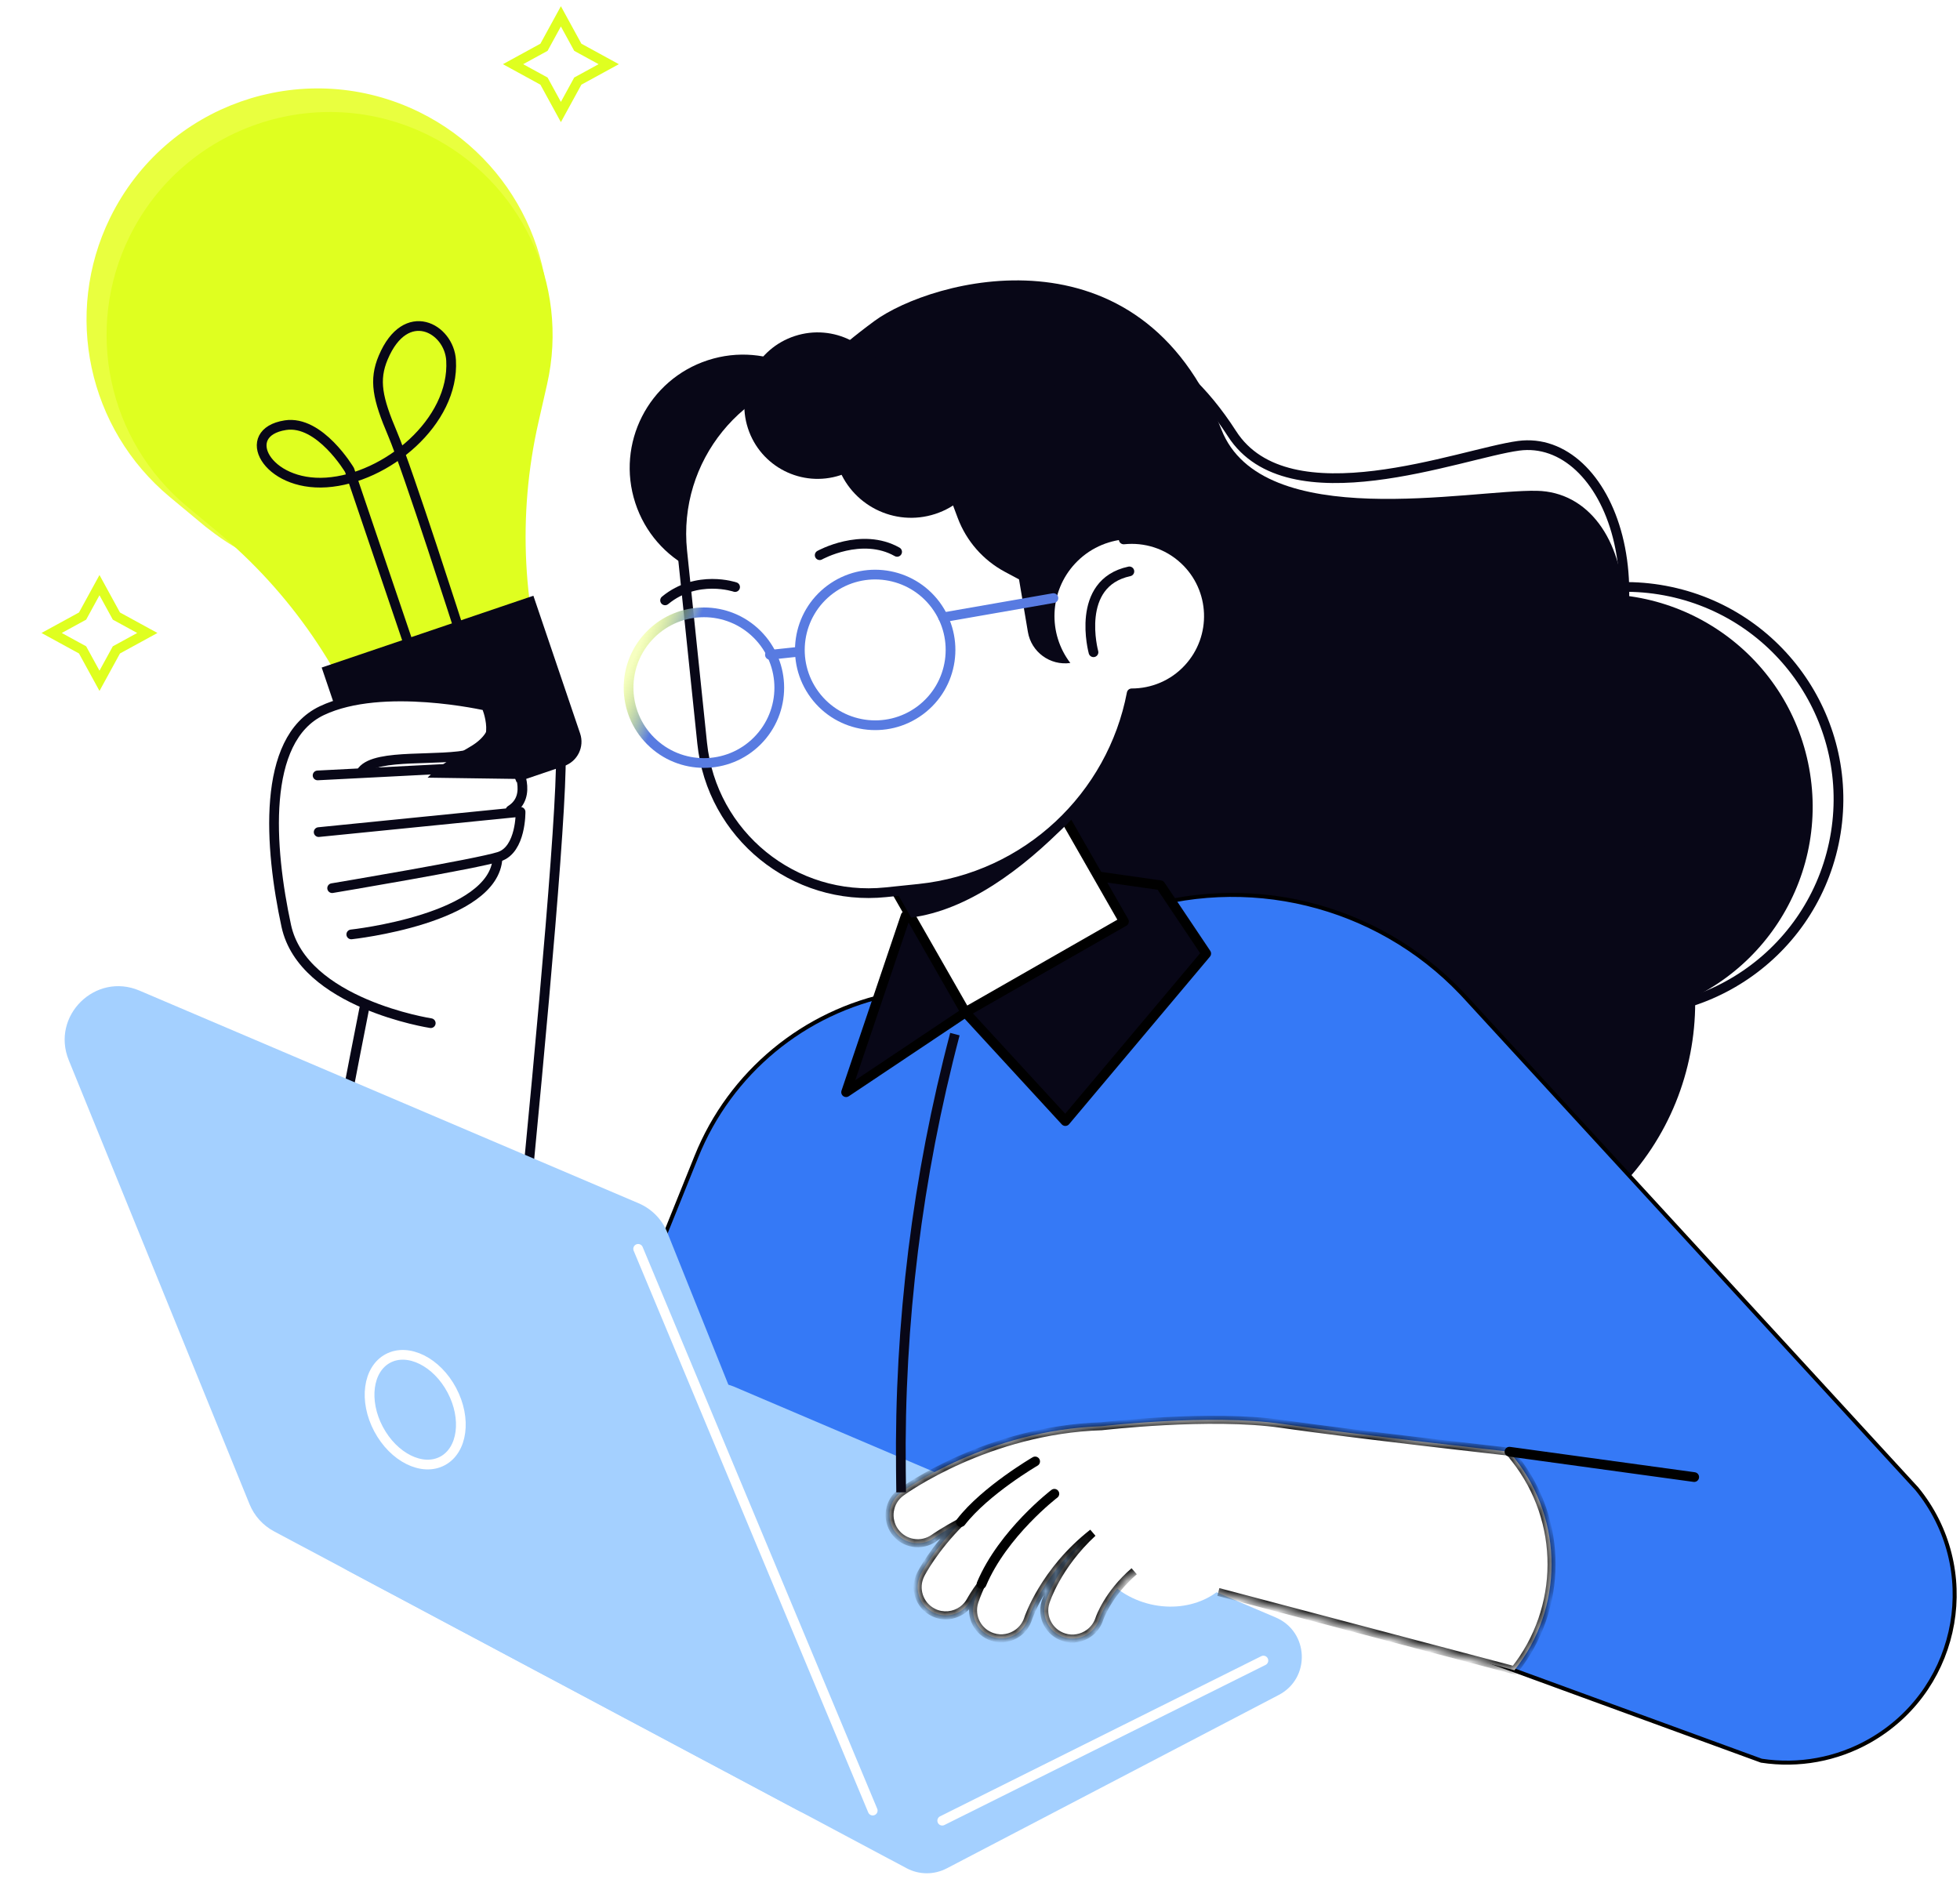 <svg width="194" height="186" viewBox="0 0 194 186" fill="none" xmlns="http://www.w3.org/2000/svg">
<g id="Group">
<g id="Group_2">
<g id="Vector">
<path d="M51.587 122.999C53.731 101.261 55.861 77.757 55.469 73.726C54.712 65.94 41.925 71.496 41.925 71.496C41.925 71.496 35.093 102.672 30.32 130.756" fill="white"/>
<path d="M51.587 122.999C53.731 101.261 55.861 77.757 55.469 73.726C54.712 65.94 41.925 71.496 41.925 71.496C41.925 71.496 35.093 102.672 30.32 130.756" stroke="#080717" stroke-width="0.962" stroke-linecap="round" stroke-linejoin="round"/>
</g>
<g id="Group_3">
<g id="Vector_2" filter="url(#filter0_f_77_15345)">
<path d="M12.704 22.379C17.727 12.199 29.938 7.924 40.183 12.66L40.669 12.893C49.333 17.168 53.933 26.826 51.794 36.245L50.912 40.129C49.899 44.585 48.628 45.872 47.649 47.822C47.106 48.902 46.752 50.06 46.816 51.647C46.865 52.886 47.169 54.334 47.737 56.159L33.311 61.052C32.654 59.262 32.024 57.931 31.323 56.919C30.424 55.622 29.457 54.911 28.378 54.374C26.432 53.405 24.668 53.156 21.143 50.227H21.142L18.081 47.681H18.081C10.673 41.525 8.44 31.103 12.665 22.456L12.704 22.379Z" stroke="#E9FF3F" stroke-width="3.961"/>
</g>
<path id="Vector_3" d="M12.829 23.399C8.31 32.554 10.663 43.614 18.514 50.139L21.471 52.597C28.733 58.633 34.182 66.561 37.216 75.502L37.464 76.233L54.982 70.291L54.734 69.559C51.701 60.617 51.203 51.01 53.295 41.802L54.147 38.053C56.408 28.097 51.546 17.889 42.389 13.371C31.458 7.978 18.224 12.466 12.831 23.397L12.829 23.399Z" fill="#DFFF20"/>
<path id="Vector_4" d="M31.84 66.082L52.794 58.973L57.42 72.61C57.871 73.938 57.159 75.382 55.83 75.832L39.689 81.308C38.361 81.759 36.917 81.047 36.467 79.719L31.84 66.082Z" fill="#080717"/>
<path id="Vector_5" d="M40.505 63.948L34.595 46.526C34.595 46.526 31.649 41.559 28.246 42.09C23.581 42.819 26.355 48.16 32.304 47.761C38.253 47.363 45 41.747 44.648 35.673C44.464 32.482 40.168 30.094 37.933 35.389C36.985 37.634 37.363 39.437 38.867 42.974C40.372 46.511 45.515 62.575 45.515 62.575" stroke="#080717" stroke-width="0.962" stroke-linecap="round" stroke-linejoin="round"/>
</g>
<g id="Group_4">
<path id="Vector_6" d="M44.013 89.989L41.041 101.358C41.041 101.358 30.189 98.97 28.331 91.646C26.472 84.322 25.866 72.7 31.857 70.35C37.848 68 48.13 69.871 48.13 69.871C48.13 69.871 49.588 72.156 46.524 73.927C43.459 75.699 42.324 76.983 42.324 76.983L50.991 77.106C50.991 77.106 51.798 78.56 51.076 80.9C50.353 83.239 50.298 87.069 44.015 89.989H44.013Z" fill="white"/>
<path id="Vector_7" d="M42.635 101.286C42.635 101.286 29.994 99.351 28.333 91.646C26.671 83.941 25.849 73.203 31.859 70.35C37.869 67.498 48.132 69.871 48.132 69.871C48.132 69.871 49.868 73.826 46.704 74.629C43.54 75.432 37.309 74.525 35.858 76.303" stroke="#080717" stroke-width="0.962" stroke-linecap="round" stroke-linejoin="round"/>
<path id="Vector_8" d="M31.435 76.76L51.086 75.754C51.086 75.754 52.811 78.799 50.533 80.206" stroke="#080717" stroke-width="0.962" stroke-linecap="round" stroke-linejoin="round"/>
<path id="Vector_9" d="M31.541 82.372L51.525 80.37C51.525 80.37 51.589 84.085 49.429 84.799C47.268 85.513 32.876 87.921 32.876 87.921" stroke="#080717" stroke-width="0.962" stroke-linecap="round" stroke-linejoin="round"/>
<path id="Vector_10" d="M34.77 92.5C34.77 92.5 48.948 90.976 49.245 84.93" stroke="#080717" stroke-width="0.962" stroke-linecap="round" stroke-linejoin="round"/>
</g>
</g>
<g id="Group_5">
<path id="Vector_11" d="M99.504 29.125C91.682 28.981 84.708 32.88 80.442 38.946C82.489 38.428 84.617 38.159 86.806 38.2C101.659 38.473 113.453 52.199 113.147 68.858C113.131 69.784 113.071 70.695 112.982 71.598C118.384 67.364 121.925 60.731 122.063 53.206C122.302 40.139 112.204 29.358 99.504 29.125Z" fill="#080717"/>
<path id="Vector_12" d="M89.895 37.95C93.926 33.491 110.706 25.43 121.94 42.93C127.528 51.633 144.592 44.892 150.312 44.129C159.176 42.947 165.797 59.068 155.707 74.996C152.808 79.571 141.011 95.2 136.895 94.439C132.78 93.678 95.342 106.084 113.376 74.879C118.03 66.828 94.797 63.329 84.28 51.076C82.493 48.995 84.413 44.017 89.898 37.948L89.895 37.95Z" stroke="#080717" stroke-width="0.962" stroke-linecap="round" stroke-linejoin="round"/>
<path id="Vector_13" d="M86.541 31.783C92.139 27.669 112.808 21.831 120.897 42.525C124.919 52.816 145.575 48.444 152.121 48.586C162.268 48.806 165.576 67.241 150.365 82.658C145.995 87.088 128.959 101.896 124.578 100.388C120.196 98.879 75.478 105.91 103.356 75.415C110.549 67.546 85.612 59.879 77.002 44.945C75.54 42.408 78.922 37.382 86.541 31.785V31.783Z" fill="#080717"/>
<path id="Vector_14" d="M162.205 100.514C173.621 98.41 181.171 87.451 179.067 76.035C176.964 64.619 166.004 57.07 154.588 59.173C143.172 61.277 135.623 72.236 137.727 83.652C139.83 95.068 150.79 102.617 162.205 100.514Z" fill="#080717"/>
<path id="Vector_15" d="M181.51 83.493C183.922 72.138 176.672 60.978 165.317 58.567C153.962 56.155 142.802 63.405 140.391 74.76C137.979 86.115 145.229 97.275 156.584 99.686C167.939 102.098 179.099 94.848 181.51 83.493Z" stroke="#080717" stroke-width="0.962" stroke-linecap="round" stroke-linejoin="round"/>
<path id="Vector_16" d="M160.09 117.834C170.356 107.567 170.356 90.922 160.09 80.656C149.824 70.39 133.179 70.39 122.912 80.656C112.646 90.922 112.646 107.567 122.912 117.834C133.179 128.1 149.824 128.1 160.09 117.834Z" fill="#080717"/>
</g>
<path id="Vector_17" d="M111.737 90.311C123.34 86.296 136.2 89.435 144.646 98.296L145.044 98.722L189.717 147.365H189.718C196.135 155.211 194.076 166.883 185.465 172.088L185.05 172.332C181.803 174.171 178.031 174.863 174.341 174.296L116.614 153.199L116.588 153.189L116.56 153.187L54.989 149.097L68.932 114.489C72.276 106.184 79.59 100.13 88.374 98.397L88.388 98.394L88.4 98.39L111.737 90.311Z" fill="#3579F6" stroke="black" stroke-width="0.396"/>
<g id="Group_6">
<g id="Vector_18">
<path d="M108.987 86.795L114.857 87.63L119.39 94.394L105.448 110.979L95.558 100.222L83.748 108.118L89.641 90.671" fill="#080717"/>
<path d="M108.987 86.795L114.857 87.63L119.39 94.394L105.448 110.979L95.558 100.222L83.748 108.118L89.641 90.671" stroke="black" stroke-width="0.962" stroke-linecap="round" stroke-linejoin="round"/>
</g>
<path id="Vector_19" d="M100.555 72.526L84.864 81.501L95.559 100.198L111.25 91.222L100.555 72.526Z" fill="white" stroke="black" stroke-width="0.962" stroke-linecap="round" stroke-linejoin="round"/>
<path id="Vector_20" d="M100.555 72.55L84.862 81.524L90.184 90.83C95.757 90.109 101.193 86.064 105.669 81.495L100.553 72.55H100.555Z" fill="#080717"/>
<g id="Group_7">
<path id="Vector_21" d="M62.88 49.785C64.796 55.67 71.122 58.887 77.007 56.97C82.892 55.054 86.109 48.728 84.191 42.843C82.273 36.958 75.949 33.741 70.064 35.659C64.179 37.575 60.962 43.901 62.88 49.785Z" fill="#080717"/>
<path id="Vector_22" d="M111.227 53.399C108.51 42.362 98.008 34.735 86.382 35.943L82.283 36.369C73.188 37.314 66.58 45.452 67.525 54.547L69.5 73.569C70.445 82.665 78.583 89.272 87.679 88.327L90.932 87.99C101.716 86.869 110.083 78.766 112.013 68.636C114.065 68.636 116.11 67.822 117.614 66.199C120.488 63.102 120.308 58.264 117.212 55.393C115.531 53.833 113.34 53.18 111.225 53.399H111.227Z" fill="white" stroke="#080717" stroke-width="0.962" stroke-linecap="round" stroke-linejoin="round"/>
<path id="Vector_23" d="M81.133 54.96C81.133 54.96 85.282 52.646 88.796 54.63" stroke="#080717" stroke-width="0.962" stroke-linecap="round" stroke-linejoin="round"/>
<path id="Vector_24" d="M72.759 58.114C72.759 58.114 68.998 56.825 65.83 59.432" stroke="#080717" stroke-width="0.962" stroke-linecap="round" stroke-linejoin="round"/>
<path id="Vector_25" d="M108.233 64.567C108.233 64.567 106.353 57.732 111.785 56.563" stroke="#080717" stroke-width="0.962" stroke-linecap="round" stroke-linejoin="round"/>
<path id="Vector_26" d="M93.422 47.437C91.767 42.356 87.975 38.486 83.137 36.278L93.244 35.229C102.163 34.303 110.146 40.783 111.072 49.703L111.454 53.377C109.593 53.513 107.777 54.319 106.408 55.793C103.838 58.563 103.719 62.725 105.94 65.631C103.941 65.91 102.074 64.55 101.74 62.554L100.862 57.353L99.468 56.609C97.317 55.459 95.657 53.566 94.799 51.282L93.651 48.219C93.579 47.959 93.507 47.698 93.422 47.44V47.437Z" fill="#080717"/>
<path id="Vector_27" d="M74.031 42.4C75.271 46.206 79.361 48.287 83.169 47.047C86.975 45.808 89.056 41.716 87.817 37.91C86.577 34.103 82.485 32.022 78.678 33.262C74.872 34.502 72.791 38.594 74.031 42.4Z" fill="#080717"/>
<path id="Vector_28" d="M82.868 45.947C84.184 49.987 88.524 52.193 92.563 50.879C96.602 49.563 98.808 45.223 97.495 41.183C96.179 37.144 91.838 34.938 87.799 36.252C83.76 37.568 81.554 41.908 82.868 45.947Z" fill="#080717"/>
<path id="Vector_29" d="M74.948 73.348C77.86 70.436 77.86 65.714 74.948 62.801C72.036 59.889 67.314 59.889 64.402 62.801C61.489 65.714 61.489 70.436 64.402 73.348C67.314 76.26 72.036 76.26 74.948 73.348Z" stroke="url(#paint0_linear_77_15345)" stroke-width="0.962" stroke-linecap="round" stroke-linejoin="round"/>
<path id="Vector_30" d="M92.614 59.892C95.068 63.2 94.377 67.87 91.072 70.325C87.763 72.778 83.093 72.088 80.639 68.782C78.185 65.474 78.876 60.805 82.181 58.349C85.487 55.895 90.158 56.586 92.614 59.892Z" stroke="#587BE1" stroke-width="0.962" stroke-linecap="round" stroke-linejoin="round"/>
<path id="Vector_31" d="M104.266 59.207L93.35 61.112" stroke="#587BE1" stroke-width="0.962" stroke-linecap="round" stroke-linejoin="round"/>
<path id="Vector_32" d="M76.207 64.823L78.886 64.535" stroke="#587BE1" stroke-width="0.962" stroke-linecap="round" stroke-linejoin="round"/>
</g>
</g>
<g id="Group_8">
<g id="Group_9">
<path id="Vector_33" d="M93.701 184.96L126.572 167.788C129.749 166.129 129.569 161.522 126.271 160.117L72.658 137.272C71.738 136.88 70.708 136.825 69.75 137.117L35.214 147.686C31.598 148.792 31.124 153.717 34.459 155.495L89.736 184.941C90.974 185.6 92.457 185.607 93.699 184.958L93.701 184.96Z" fill="#A4D0FF"/>
<path id="Vector_34" d="M125.051 164.383L93.261 180.233" stroke="white" stroke-width="0.962" stroke-linecap="round" stroke-linejoin="round"/>
</g>
<g id="Group_10">
<path id="Vector_35" d="M86.299 172.496L66.057 122.023C65.531 120.713 64.507 119.668 63.211 119.115L13.806 98.063C9.444 96.204 5.019 100.559 6.806 104.95L24.7 148.907C25.169 150.057 26.025 151.007 27.123 151.592L78.876 179.16C83.248 181.489 88.143 177.094 86.299 172.498V172.496Z" fill="#A4D0FF"/>
<path id="Vector_36" d="M63.164 123.627L86.382 179.235" stroke="white" stroke-width="0.962" stroke-linecap="round" stroke-linejoin="round"/>
<path id="Vector_37" d="M37.47 141.473C38.958 144.276 41.789 145.688 43.792 144.626C45.795 143.562 46.212 140.428 44.724 137.624C43.237 134.82 40.406 133.409 38.403 134.473C36.4 135.537 35.983 138.671 37.47 141.475V141.473Z" fill="#A4D0FF" stroke="white" stroke-width="0.962" stroke-linecap="round" stroke-linejoin="round"/>
</g>
</g>
<g id="Group_11">
<path id="Vector_38" d="M108.011 150.897C107.203 154.311 109.82 157.85 113.853 158.806C117.888 159.759 121.813 157.765 122.618 154.351C123.426 150.937 120.808 147.398 116.776 146.442C112.741 145.489 108.816 147.483 108.011 150.897Z" fill="white"/>
<g id="Vector_39">
<mask id="path-41-inside-1_77_15345" fill="white">
<path d="M112.261 155.542C109.659 157.797 108.849 160.149 108.807 160.278C108.616 160.855 108.254 161.331 107.794 161.666C107.099 162.173 106.183 162.355 105.306 162.075C103.85 161.611 103.034 160.073 103.484 158.613C103.543 158.422 104.639 155.001 108.159 151.74C103.329 155.519 101.778 160.187 101.761 160.24C101.572 160.827 101.208 161.31 100.743 161.647C100.053 162.149 99.141 162.332 98.266 162.056C96.802 161.596 95.984 160.049 96.435 158.583C96.463 158.492 96.683 157.818 97.151 156.803C96.45 157.737 96.109 158.375 96.098 158.394C95.893 158.793 95.602 159.121 95.263 159.369C94.439 159.969 93.318 160.098 92.352 159.604C90.985 158.907 90.436 157.244 91.124 155.875C91.211 155.703 92.43 153.338 95.113 150.668C93.458 151.543 92.5 152.223 92.472 152.24C91.226 153.139 89.484 152.861 88.581 151.617C87.679 150.373 87.952 148.633 89.194 147.728C89.539 147.476 97.794 141.553 109.03 141.188C109.03 141.188 119.795 139.928 126.852 140.953C133.909 141.979 149.405 143.71 149.405 143.71L149.951 144.403C154.798 150.549 154.775 159.223 149.896 165.343L120.592 157.595"/>
</mask>
<path d="M112.261 155.542C109.659 157.797 108.849 160.149 108.807 160.278C108.616 160.855 108.254 161.331 107.794 161.666C107.099 162.173 106.183 162.355 105.306 162.075C103.85 161.611 103.034 160.073 103.484 158.613C103.543 158.422 104.639 155.001 108.159 151.74C103.329 155.519 101.778 160.187 101.761 160.24C101.572 160.827 101.208 161.31 100.743 161.647C100.053 162.149 99.141 162.332 98.266 162.056C96.802 161.596 95.984 160.049 96.435 158.583C96.463 158.492 96.683 157.818 97.151 156.803C96.45 157.737 96.109 158.375 96.098 158.394C95.893 158.793 95.602 159.121 95.263 159.369C94.439 159.969 93.318 160.098 92.352 159.604C90.985 158.907 90.436 157.244 91.124 155.875C91.211 155.703 92.43 153.338 95.113 150.668C93.458 151.543 92.5 152.223 92.472 152.24C91.226 153.139 89.484 152.861 88.581 151.617C87.679 150.373 87.952 148.633 89.194 147.728C89.539 147.476 97.794 141.553 109.03 141.188C109.03 141.188 119.795 139.928 126.852 140.953C133.909 141.979 149.405 143.71 149.405 143.71L149.951 144.403C154.798 150.549 154.775 159.223 149.896 165.343L120.592 157.595" fill="white"/>
<path d="M108.807 160.278L109.183 160.403L109.183 160.402L108.807 160.278ZM107.794 161.666L107.561 161.346L107.561 161.346L107.794 161.666ZM105.306 162.075L105.426 161.698L105.426 161.698L105.306 162.075ZM103.484 158.613L103.105 158.495L103.105 158.496L103.484 158.613ZM108.159 151.74L108.428 152.03L107.915 151.428L108.159 151.74ZM101.761 160.24L102.138 160.361L102.138 160.361L101.761 160.24ZM100.743 161.647L100.511 161.327L100.511 161.327L100.743 161.647ZM98.266 162.056L98.385 161.678L98.385 161.678L98.266 162.056ZM96.435 158.583L96.814 158.699L96.814 158.697L96.435 158.583ZM97.151 156.803L97.511 156.969L96.835 156.565L97.151 156.803ZM96.098 158.394L95.752 158.202L95.746 158.213L96.098 158.394ZM95.263 159.369L95.496 159.689L95.497 159.689L95.263 159.369ZM92.352 159.604L92.532 159.252L92.531 159.252L92.352 159.604ZM91.124 155.875L90.771 155.696L90.771 155.697L91.124 155.875ZM95.113 150.668L95.392 150.948L94.928 150.318L95.113 150.668ZM92.472 152.24L92.265 151.903L92.252 151.91L92.241 151.919L92.472 152.24ZM89.194 147.728L89.427 148.048L89.427 148.048L89.194 147.728ZM109.03 141.188L109.042 141.584L109.059 141.584L109.076 141.582L109.03 141.188ZM149.405 143.71L149.716 143.465L149.613 143.335L149.449 143.317L149.405 143.71ZM149.951 144.403L150.262 144.158L150.262 144.158L149.951 144.403ZM149.896 165.343L149.795 165.726L150.045 165.792L150.206 165.59L149.896 165.343ZM112.002 155.242C109.328 157.559 108.487 159.983 108.431 160.155L109.183 160.402C109.212 160.315 109.99 158.034 112.521 155.841L112.002 155.242ZM108.431 160.154C108.267 160.649 107.956 161.058 107.561 161.346L108.027 161.986C108.552 161.605 108.965 161.06 109.183 160.403L108.431 160.154ZM107.561 161.346C106.962 161.782 106.177 161.937 105.426 161.698L105.186 162.453C106.19 162.773 107.236 162.563 108.027 161.986L107.561 161.346ZM105.426 161.698C104.175 161.299 103.478 159.979 103.862 158.729L103.105 158.496C102.591 160.166 103.526 161.923 105.186 162.453L105.426 161.698ZM103.862 158.73C103.91 158.576 104.977 155.228 108.428 152.03L107.889 151.449C104.3 154.775 103.176 158.268 103.105 158.495L103.862 158.73ZM107.915 151.428C102.997 155.275 101.413 160.029 101.384 160.119L102.138 160.361C102.138 160.362 102.233 160.073 102.451 159.581C102.668 159.09 103.007 158.399 103.494 157.592C104.469 155.977 106.034 153.905 108.403 152.052L107.915 151.428ZM101.384 160.119C101.222 160.624 100.909 161.038 100.511 161.327L100.976 161.968C101.506 161.583 101.923 161.031 102.138 160.361L101.384 160.119ZM100.511 161.327C99.916 161.759 99.135 161.914 98.385 161.678L98.147 162.434C99.148 162.749 100.189 162.54 100.976 161.968L100.511 161.327ZM98.385 161.678C97.127 161.283 96.427 159.957 96.814 158.699L96.057 158.466C95.541 160.142 96.476 161.909 98.147 162.434L98.385 161.678ZM96.814 158.697C96.836 158.625 97.05 157.968 97.511 156.969L96.792 156.637C96.316 157.668 96.089 158.359 96.056 158.468L96.814 158.697ZM96.835 156.565C96.477 157.042 96.21 157.445 96.03 157.732C95.94 157.875 95.872 157.99 95.826 158.071C95.802 158.112 95.784 158.144 95.772 158.166C95.765 158.178 95.76 158.187 95.757 158.194C95.752 158.203 95.752 158.202 95.752 158.202L96.444 158.587C96.451 158.575 96.782 157.954 97.468 157.04L96.835 156.565ZM95.746 158.213C95.57 158.554 95.321 158.836 95.029 159.049L95.497 159.689C95.884 159.406 96.215 159.031 96.45 158.576L95.746 158.213ZM95.03 159.049C94.32 159.565 93.359 159.674 92.532 159.252L92.171 159.957C93.277 160.522 94.557 160.373 95.496 159.689L95.03 159.049ZM92.531 159.252C91.358 158.653 90.888 157.226 91.478 156.053L90.771 155.697C89.983 157.261 90.612 159.161 92.171 159.957L92.531 159.252ZM91.478 156.053C91.552 155.906 92.748 153.58 95.392 150.948L94.833 150.387C92.112 153.096 90.87 155.5 90.771 155.696L91.478 156.053ZM94.928 150.318C94.091 150.76 93.429 151.154 92.972 151.44C92.743 151.583 92.566 151.699 92.444 151.781C92.382 151.822 92.335 151.854 92.302 151.877C92.258 151.907 92.257 151.907 92.265 151.903L92.68 152.577C92.729 152.547 93.658 151.885 95.298 151.018L94.928 150.318ZM92.241 151.919C91.171 152.69 89.676 152.451 88.902 151.384L88.261 151.85C89.292 153.271 91.281 153.587 92.704 152.561L92.241 151.919ZM88.902 151.384C88.127 150.317 88.362 148.824 89.427 148.048L88.961 147.408C87.542 148.442 87.23 150.429 88.261 151.85L88.902 151.384ZM89.427 148.048C89.752 147.811 97.927 141.945 109.042 141.584L109.017 140.793C97.66 141.161 89.326 147.141 88.96 147.408L89.427 148.048ZM109.03 141.188C109.076 141.582 109.076 141.582 109.076 141.582C109.076 141.582 109.076 141.582 109.076 141.582C109.076 141.582 109.077 141.582 109.077 141.582C109.079 141.581 109.08 141.581 109.083 141.581C109.088 141.58 109.096 141.58 109.106 141.578C109.126 141.576 109.156 141.573 109.196 141.568C109.276 141.559 109.394 141.546 109.547 141.53C109.854 141.498 110.3 141.453 110.858 141.402C111.974 141.3 113.535 141.175 115.315 141.082C118.883 140.895 123.307 140.838 126.795 141.345L126.909 140.561C123.34 140.043 118.853 140.103 115.274 140.291C113.481 140.385 111.909 140.511 110.786 140.613C110.224 140.664 109.774 140.71 109.464 140.742C109.31 140.759 109.19 140.772 109.108 140.781C109.068 140.785 109.037 140.789 109.016 140.791C109.005 140.793 108.997 140.793 108.992 140.794C108.989 140.794 108.987 140.795 108.986 140.795C108.985 140.795 108.984 140.795 108.984 140.795C108.984 140.795 108.984 140.795 108.984 140.795C108.984 140.795 108.983 140.795 109.03 141.188ZM126.795 141.345C130.33 141.859 135.973 142.549 140.728 143.11C143.107 143.39 145.265 143.639 146.828 143.817C147.61 143.906 148.243 143.978 148.681 144.027C148.899 144.052 149.069 144.071 149.185 144.084C149.242 144.091 149.286 144.096 149.316 144.099C149.331 144.101 149.342 144.102 149.349 144.103C149.353 144.103 149.356 144.103 149.358 144.104C149.359 144.104 149.359 144.104 149.36 144.104C149.36 144.104 149.36 144.104 149.36 144.104C149.361 144.104 149.361 144.104 149.405 143.71C149.449 143.317 149.449 143.317 149.448 143.317C149.448 143.317 149.448 143.317 149.448 143.317C149.447 143.317 149.447 143.316 149.446 143.316C149.444 143.316 149.441 143.316 149.437 143.315C149.43 143.315 149.419 143.313 149.404 143.312C149.374 143.308 149.331 143.303 149.273 143.297C149.158 143.284 148.988 143.265 148.769 143.24C148.332 143.191 147.699 143.119 146.918 143.03C145.355 142.852 143.198 142.604 140.821 142.323C136.065 141.762 130.431 141.073 126.909 140.561L126.795 141.345ZM149.094 143.956L149.64 144.649L150.262 144.158L149.716 143.465L149.094 143.956ZM149.64 144.649C154.373 150.65 154.35 159.12 149.587 165.096L150.206 165.59C155.199 159.326 155.223 150.448 150.262 144.158L149.64 144.649ZM149.997 164.96L120.693 157.212L120.491 157.978L149.795 165.726L149.997 164.96Z" fill="black" mask="url(#path-41-inside-1_77_15345)"/>
</g>
<g id="Vector_40">
<path d="M102.458 144.671C102.458 144.671 97.526 147.546 95.115 150.666L102.458 144.671Z" fill="white"/>
<path d="M102.458 144.671C102.458 144.671 97.526 147.546 95.115 150.666" stroke="black" stroke-width="0.962" stroke-linecap="round" stroke-linejoin="round"/>
</g>
<path id="Vector_41" d="M104.361 147.873C104.361 147.873 99.275 151.763 97.153 156.803" stroke="black" stroke-width="0.962" stroke-linecap="round" stroke-linejoin="round"/>
</g>
<path id="Vector_42" d="M167.691 146.22L149.405 143.708" stroke="black" stroke-width="0.962" stroke-linecap="round" stroke-linejoin="round"/>
<path id="Vector_43" d="M9.847 57.925L11.521 60.986L14.581 62.66L11.521 64.334L9.847 67.394L8.173 64.334L5.11 62.66L8.173 60.986L9.847 57.925Z" stroke="#DFFF20" stroke-width="0.962"/>
<path id="Vector_44" d="M55.517 1.619L57.191 4.68L60.252 6.354L57.191 8.028L55.517 11.088L53.843 8.028L50.781 6.354L53.843 4.68L55.517 1.619Z" stroke="#DFFF20" stroke-width="0.962"/>
<path id="Vector_45" d="M94.515 102.371C90.798 116.464 89.001 130.993 89.171 145.567L89.196 147.729" stroke="#080717" stroke-width="0.962"/>
</g>
<defs>
<filter id="filter0_f_77_15345" x="0.801" y="0.989" width="61.257" height="70.332" filterUnits="userSpaceOnUse" color-interpolation-filters="sRGB">
<feFlood flood-opacity="0" result="BackgroundImageFix"/>
<feBlend mode="normal" in="SourceGraphic" in2="BackgroundImageFix" result="shape"/>
<feGaussianBlur stdDeviation="3.881" result="effect1_foregroundBlur_77_15345"/>
</filter>
<linearGradient id="paint0_linear_77_15345" x1="77.841" y1="68.83" x2="63.744" y2="62.8" gradientUnits="userSpaceOnUse">
<stop offset="0.711" stop-color="#587BE1"/>
<stop offset="1" stop-color="#DFFF20" stop-opacity="0.28"/>
</linearGradient>
</defs>
</svg>
